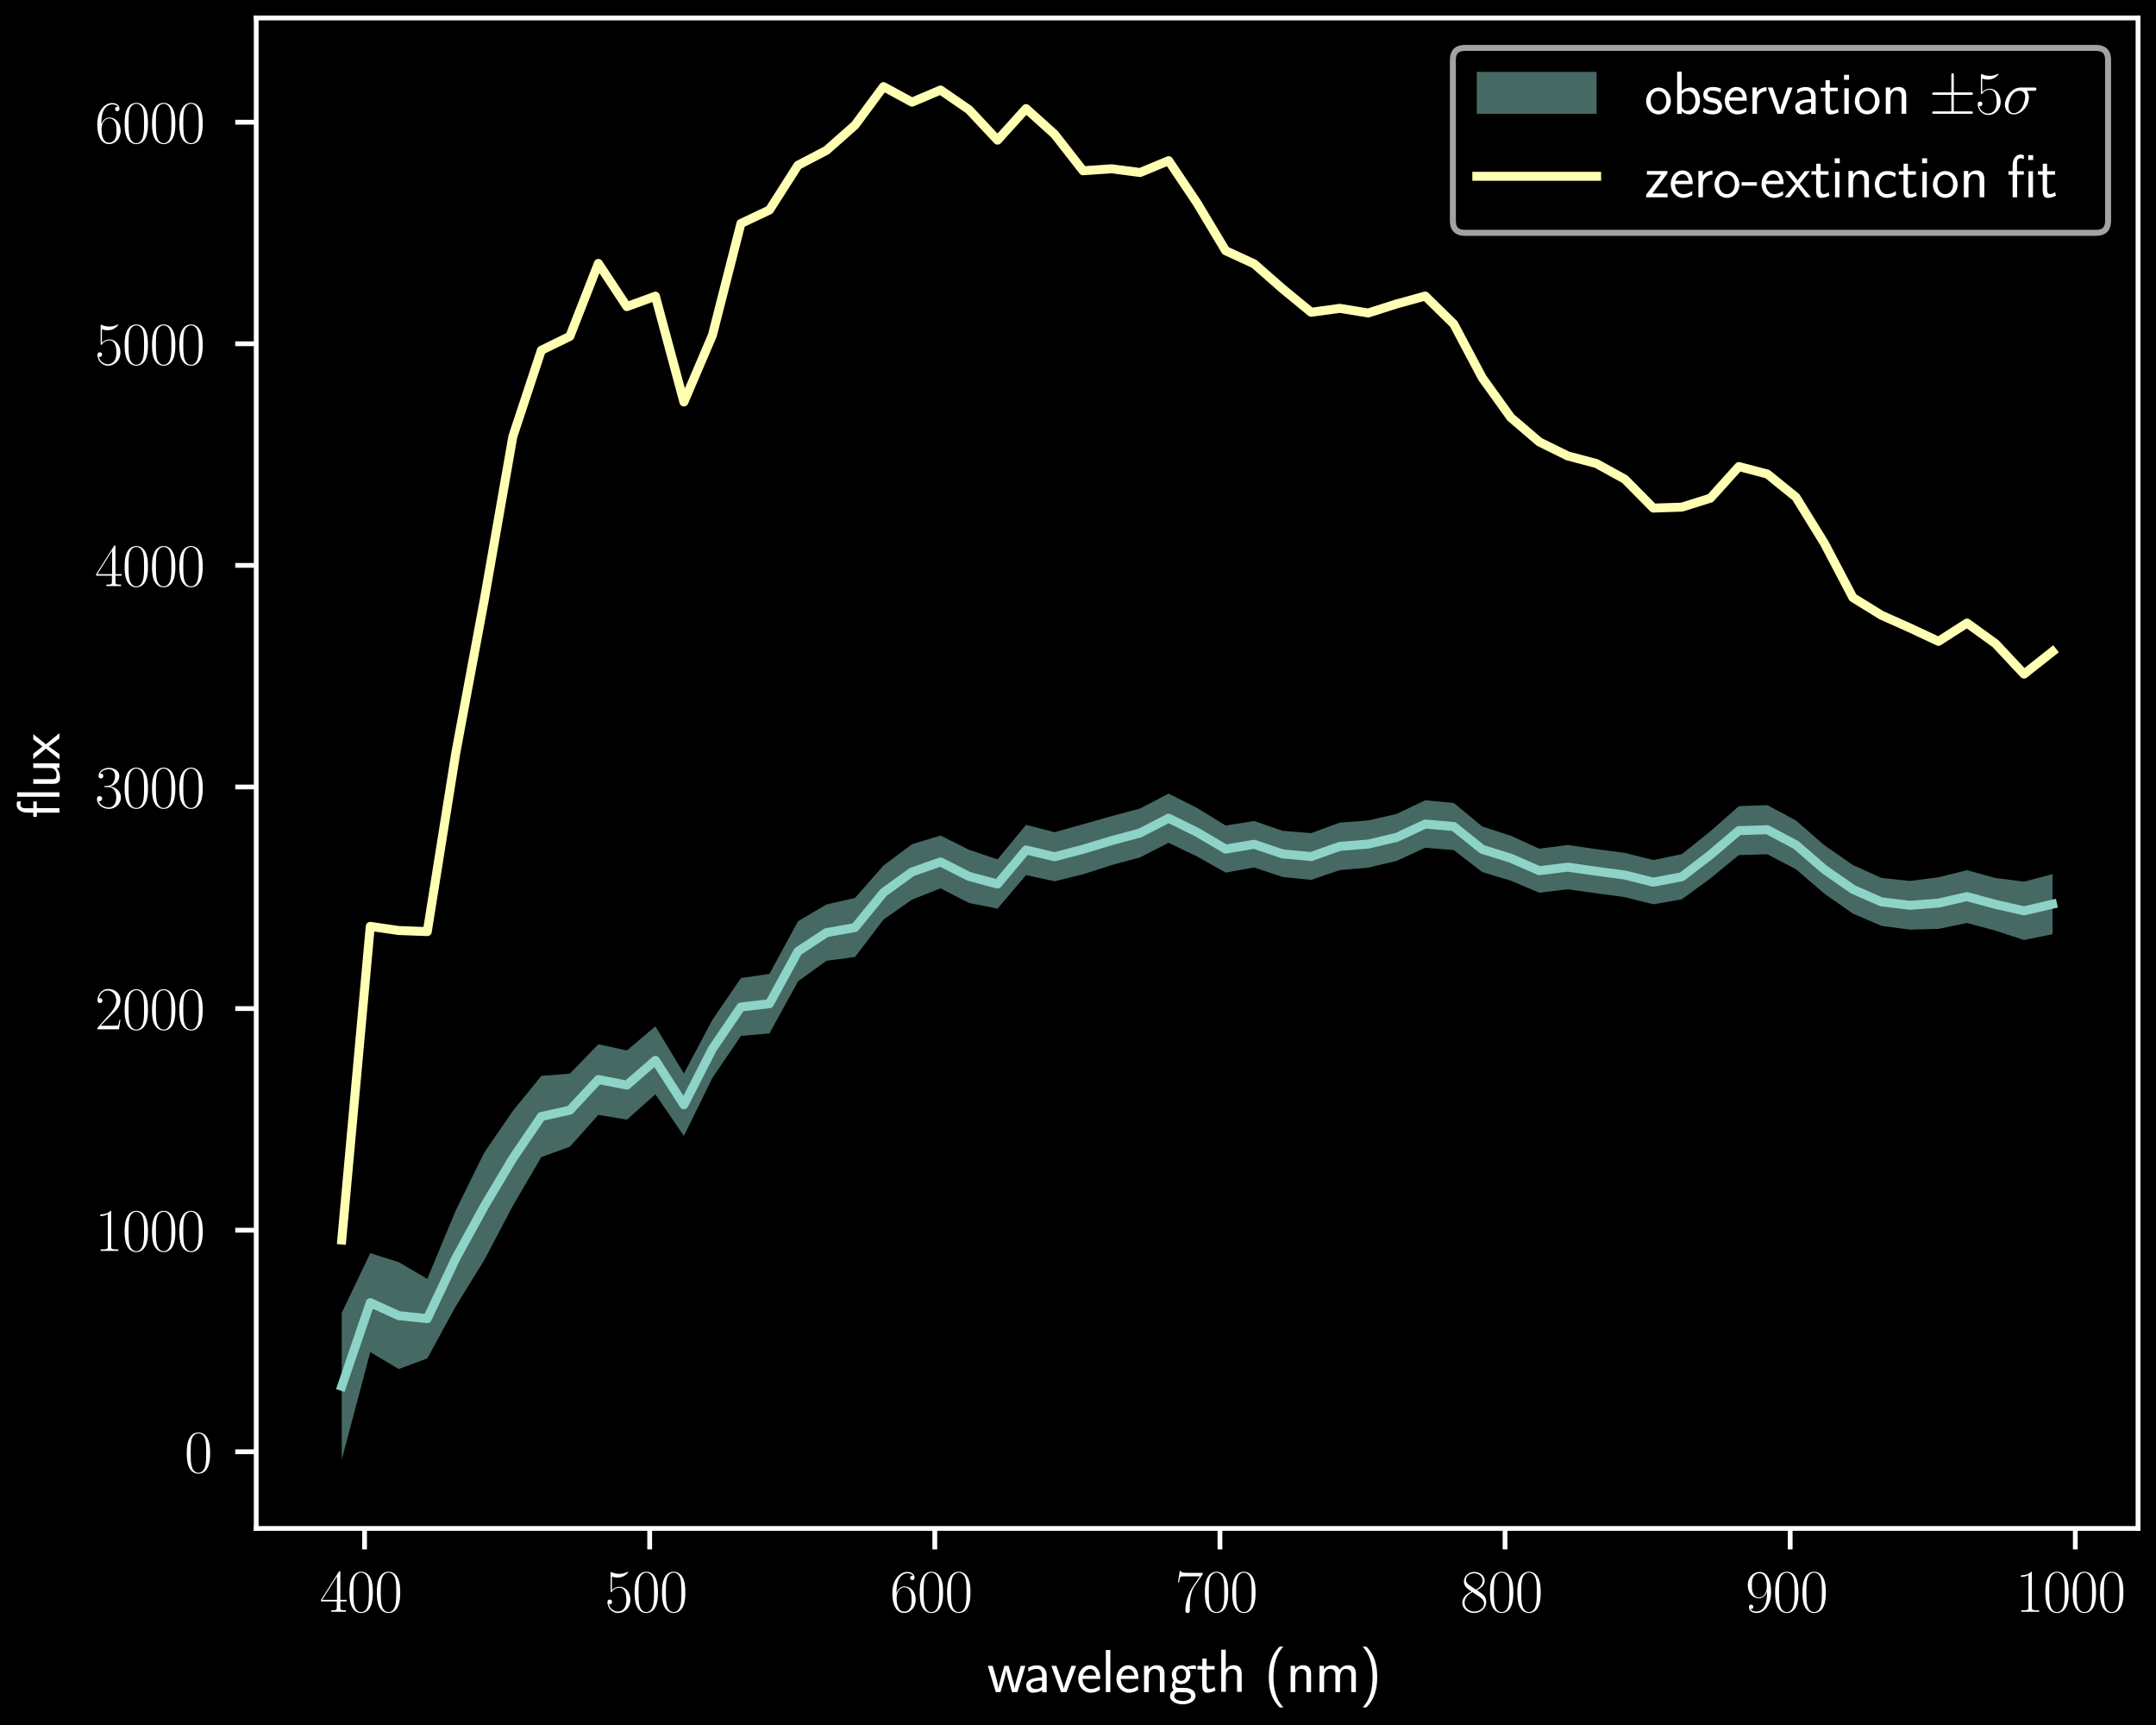<?xml version="1.0" encoding="UTF-8" standalone="no"?>
<svg
   width="360pt"
   height="288pt"
   viewBox="0 0 360 288"
   version="1.1"
   id="svg1816"
   sodipodi:docname="empirical_extcurve_example_flux1.svg"
   inkscape:version="1.1.2 (0a00cf5339, 2022-02-04)"
   xmlns:inkscape="http://www.inkscape.org/namespaces/inkscape"
   xmlns:sodipodi="http://sodipodi.sourceforge.net/DTD/sodipodi-0.dtd"
   xmlns:xlink="http://www.w3.org/1999/xlink"
   xmlns="http://www.w3.org/2000/svg"
   xmlns:svg="http://www.w3.org/2000/svg"
   xmlns:rdf="http://www.w3.org/1999/02/22-rdf-syntax-ns#"
   xmlns:cc="http://creativecommons.org/ns#"
   xmlns:dc="http://purl.org/dc/elements/1.1/">
  <sodipodi:namedview
     id="namedview1818"
     pagecolor="#ffffff"
     bordercolor="#999999"
     borderopacity="1"
     inkscape:pageshadow="0"
     inkscape:pageopacity="0"
     inkscape:pagecheckerboard="0"
     inkscape:document-units="pt"
     showgrid="false"
     inkscape:zoom="1.6046387"
     inkscape:cx="347.43024"
     inkscape:cy="189.76235"
     inkscape:window-width="1440"
     inkscape:window-height="836"
     inkscape:window-x="0"
     inkscape:window-y="0"
     inkscape:window-maximized="1"
     inkscape:current-layer="svg1816" />
  <defs
     id="defs1342">
    <style
       type="text/css"
       id="style1340">*{stroke-linejoin: round; stroke-linecap: butt}</style>
  </defs>
  <g
     id="patch_1">
    <path
       d="M 0,288 H 360 V 0 H 0 Z"
       id="path1344" />
  </g>
  <g
     id="patch_2">
    <path
       d="M 42.781,255.181 H 357 V 3 H 42.781 Z"
       id="path1347" />
  </g>
  <g
     id="PolyCollection_1">
    <path
       d="m 57.064,219.181 v 24.538 l 4.761,-17.976 4.761,2.831 4.761,-1.775 4.761,-8.718 4.761,-7.715 4.761,-9.046 4.761,-8.138 4.761,-1.725 4.761,-5.323 4.761,0.806 4.761,-4.235 4.761,6.955 4.761,-9.709 4.761,-6.994 4.761,-0.421 4.761,-8.68 4.761,-3.448 4.761,-0.625 4.761,-6.255 4.761,-3.327 4.761,-1.885 4.761,2.446 4.761,0.946 4.761,-5.607 4.761,1.036 4.761,-1.169 4.761,-1.532 4.761,-1.286 4.761,-2.44 4.761,2.293 4.761,2.684 4.761,-0.849 4.761,1.584 4.761,0.484 4.761,-1.631 4.761,-0.414 4.761,-1.131 4.761,-2.191 4.761,0.39 4.761,3.68 4.761,1.426 4.761,2.012 4.761,-0.574 4.761,0.671 4.761,0.639 4.761,1.196 4.761,-0.832 4.761,-3.496 4.761,-3.891 4.761,-0.127 4.761,2.493 4.761,4.085 4.761,3.326 4.761,2.041 4.761,0.63 4.761,-0.123 4.761,-0.981 4.761,1.279 4.761,1.558 4.761,-0.968 v -10.027 0 l -4.761,1.251 -4.761,-0.608 -4.761,-1.306 -4.761,1.183 -4.761,0.621 -4.761,-0.513 -4.761,-2.149 -4.761,-3.297 -4.761,-4.141 -4.761,-2.565 -4.761,0.17 -4.761,4.2 -4.761,3.818 -4.761,0.981 -4.761,-1.195 -4.761,-0.623 -4.761,-0.699 -4.761,0.62 -4.761,-2.161 -4.761,-1.537 -4.761,-3.939 -4.761,-0.444 -4.761,2.273 -4.761,1.098 -4.761,0.36 -4.761,1.754 -4.761,-0.388 -4.761,-1.634 -4.761,0.754 -4.761,-2.931 -4.761,-2.401 -4.761,2.484 -4.761,1.28 -4.761,1.348 -4.761,1.334 -4.761,-1.234 -4.761,5.769 -4.761,-1.6 -4.761,-2.384 -4.761,1.456 -4.761,3.555 -4.761,5.422 -4.761,1.077 -4.761,2.813 -4.761,8.779 -4.761,0.696 -4.761,6.971 -4.761,8.971 -4.761,-7.874 -4.761,4.02 -4.761,-1.035 -4.761,4.904 -4.761,0.378 -4.761,5.856 -4.761,6.927 -4.761,9.67 -4.761,11.429 -4.761,-2.778 -4.761,-1.507 z"
       clip-path="url(#p2200a80c96)"
       style="fill:#8dd3c7;fill-opacity:0.5"
       id="path1350" />
  </g>
  <g
     id="matplotlib.axis_1">
    <g
       id="xtick_1">
      <g
         id="line2d_1">
        <defs
           id="defs1357">
          <path
             id="m05b9a8eca5"
             d="M 0,0 V 3.5"
             style="stroke:#ffffff;stroke-width:0.8" />
        </defs>
        <g
           id="g1361">
          <use
             xlink:href="#m05b9a8eca5"
             x="60.873"
             y="255.181"
             style="fill:#ffffff;stroke:#ffffff;stroke-width:0.8"
             id="use1359"
             width="100%"
             height="100%" />
        </g>
      </g>
      <g
         id="text_1">
        <!-- $\mathdefault{400}$ -->
        <g
           style="fill:#ffffff"
           transform="matrix(0.1,0,0,-0.1,53.401,269.1)"
           id="g1374">
          <defs
             id="defs1366">
            <path
               id="CMR17-34"
               d="m 2150,4122 c 0,134 -6,134 -121,134 L 128,1254 V 1088 H 1779 V 457 c 0,-233 -13,-297 -461,-297 H 1197 V 0 c 205,0 550,0 768,0 217,0 563,0 768,0 v 160 h -122 c -448,0 -461,64 -461,297 v 631 h 653 v 166 H 2150 Z M 1798,3703 V 1254 H 256 Z"
               transform="scale(0.016)" />
            <path
               id="CMR17-30"
               d="m 2688,2025 c 0,391 -6,1055 -275,1566 -237,448 -615,607 -947,607 -308,0 -698,-140 -941,-601 C 269,3118 243,2524 243,2025 c 0,-364 7,-919 205,-1406 275,-658 768,-747 1018,-747 294,0 742,121 1004,728 192,442 218,959 218,1425 z M 1466,-26 c -410,0 -653,351 -743,838 -70,376 -70,926 -70,1284 0,492 0,901 83,1291 122,542 480,709 730,709 262,0 601,-173 723,-696 83,-364 89,-793 89,-1304 0,-416 0,-927 -76,-1304 C 2067,95 1690,-26 1466,-26 Z"
               transform="scale(0.016)" />
          </defs>
          <use
             xlink:href="#CMR17-34"
             transform="scale(0.996)"
             id="use1368"
             x="0"
             y="0"
             width="100%"
             height="100%" />
          <use
             xlink:href="#CMR17-30"
             transform="matrix(0.996,0,0,0.996,45.69,0)"
             id="use1370"
             x="0"
             y="0"
             width="100%"
             height="100%" />
          <use
             xlink:href="#CMR17-30"
             transform="matrix(0.996,0,0,0.996,91.381,0)"
             id="use1372"
             x="0"
             y="0"
             width="100%"
             height="100%" />
        </g>
      </g>
    </g>
    <g
       id="xtick_2">
      <g
         id="line2d_2">
        <g
           id="g1380">
          <use
             xlink:href="#m05b9a8eca5"
             x="108.481"
             y="255.181"
             style="fill:#ffffff;stroke:#ffffff;stroke-width:0.8"
             id="use1378"
             width="100%"
             height="100%" />
        </g>
      </g>
      <g
         id="text_2">
        <!-- $\mathdefault{500}$ -->
        <g
           style="fill:#ffffff"
           transform="matrix(0.1,0,0,-0.1,101.009,269.1)"
           id="g1392">
          <defs
             id="defs1384">
            <path
               id="CMR17-35"
               d="m 730,3692 c 64,-26 326,-108 595,-108 595,0 921,327 1107,516 0,57 0,92 -38,92 -7,0 -20,0 -71,-29 -224,-105 -486,-190 -806,-190 -192,0 -480,26 -794,166 -70,32 -83,32 -89,32 -32,0 -39,-7 -39,-134 V 2203 c 0,-114 0,-146 64,-146 32,0 45,13 77,57 205,287 486,408 806,408 224,0 704,-140 704,-1233 0,-204 0,-574 -192,-868 C 1894,159 1645,25 1370,25 947,25 518,320 403,814 c 26,-7 77,-19 103,-19 83,0 243,45 243,243 0,172 -122,242 -243,242 -148,0 -244,-90 -244,-269 0,-557 442,-1139 1120,-1139 660,0 1287,568 1287,1392 0,766 -499,1360 -1120,1360 -327,0 -602,-121 -819,-350 z"
               transform="scale(0.016)" />
          </defs>
          <use
             xlink:href="#CMR17-35"
             transform="scale(0.996)"
             id="use1386"
             x="0"
             y="0"
             width="100%"
             height="100%" />
          <use
             xlink:href="#CMR17-30"
             transform="matrix(0.996,0,0,0.996,45.69,0)"
             id="use1388"
             x="0"
             y="0"
             width="100%"
             height="100%" />
          <use
             xlink:href="#CMR17-30"
             transform="matrix(0.996,0,0,0.996,91.381,0)"
             id="use1390"
             x="0"
             y="0"
             width="100%"
             height="100%" />
        </g>
      </g>
    </g>
    <g
       id="xtick_3">
      <g
         id="line2d_3">
        <g
           id="g1398">
          <use
             xlink:href="#m05b9a8eca5"
             x="156.09"
             y="255.181"
             style="fill:#ffffff;stroke:#ffffff;stroke-width:0.8"
             id="use1396"
             width="100%"
             height="100%" />
        </g>
      </g>
      <g
         id="text_3">
        <!-- $\mathdefault{600}$ -->
        <g
           style="fill:#ffffff"
           transform="matrix(0.1,0,0,-0.1,148.618,269.1)"
           id="g1410">
          <defs
             id="defs1402">
            <path
               id="CMR17-36"
               d="m 678,2176 c 0,1514 717,1856 1133,1856 135,0 461,-23 589,-256 -102,0 -294,0 -294,-223 0,-172 140,-230 230,-230 58,0 230,25 230,237 0,394 -320,619 -761,619 -762,0 -1562,-789 -1562,-2195 0,-1731 723,-2112 1235,-2112 621,0 1210,555 1210,1411 0,798 -518,1379 -1171,1379 -391,0 -679,-255 -839,-702 z M 1478,25 c -787,0 -787,1175 -787,1411 0,460 218,1124 813,1124 109,0 422,0 634,-440 115,-250 115,-511 115,-831 0,-345 0,-599 -135,-855 C 1978,171 1773,25 1478,25 Z"
               transform="scale(0.016)" />
          </defs>
          <use
             xlink:href="#CMR17-36"
             transform="scale(0.996)"
             id="use1404"
             x="0"
             y="0"
             width="100%"
             height="100%" />
          <use
             xlink:href="#CMR17-30"
             transform="matrix(0.996,0,0,0.996,45.69,0)"
             id="use1406"
             x="0"
             y="0"
             width="100%"
             height="100%" />
          <use
             xlink:href="#CMR17-30"
             transform="matrix(0.996,0,0,0.996,91.381,0)"
             id="use1408"
             x="0"
             y="0"
             width="100%"
             height="100%" />
        </g>
      </g>
    </g>
    <g
       id="xtick_4">
      <g
         id="line2d_4">
        <g
           id="g1416">
          <use
             xlink:href="#m05b9a8eca5"
             x="203.699"
             y="255.181"
             style="fill:#ffffff;stroke:#ffffff;stroke-width:0.8"
             id="use1414"
             width="100%"
             height="100%" />
        </g>
      </g>
      <g
         id="text_4">
        <!-- $\mathdefault{700}$ -->
        <g
           style="fill:#ffffff"
           transform="matrix(0.1,0,0,-0.1,196.227,269.1)"
           id="g1428">
          <defs
             id="defs1420">
            <path
               id="CMR17-37"
               d="m 2886,3941 v 140 H 1382 c -748,0 -761,84 -787,207 H 480 L 294,3094 h 116 c 19,121 64,446 140,567 39,51 512,51 621,51 H 2579 L 1869,2661 C 1395,1954 1069,999 1069,165 c 0,-76 0,-293 230,-293 231,0 231,217 231,299 v 294 c 0,1043 179,1731 473,2171 z"
               transform="scale(0.016)" />
          </defs>
          <use
             xlink:href="#CMR17-37"
             transform="scale(0.996)"
             id="use1422"
             x="0"
             y="0"
             width="100%"
             height="100%" />
          <use
             xlink:href="#CMR17-30"
             transform="matrix(0.996,0,0,0.996,45.69,0)"
             id="use1424"
             x="0"
             y="0"
             width="100%"
             height="100%" />
          <use
             xlink:href="#CMR17-30"
             transform="matrix(0.996,0,0,0.996,91.381,0)"
             id="use1426"
             x="0"
             y="0"
             width="100%"
             height="100%" />
        </g>
      </g>
    </g>
    <g
       id="xtick_5">
      <g
         id="line2d_5">
        <g
           id="g1434">
          <use
             xlink:href="#m05b9a8eca5"
             x="251.308"
             y="255.181"
             style="fill:#ffffff;stroke:#ffffff;stroke-width:0.8"
             id="use1432"
             width="100%"
             height="100%" />
        </g>
      </g>
      <g
         id="text_5">
        <!-- $\mathdefault{800}$ -->
        <g
           style="fill:#ffffff"
           transform="matrix(0.1,0,0,-0.1,243.836,269.1)"
           id="g1446">
          <defs
             id="defs1438">
            <path
               id="CMR17-38"
               d="m 1741,2264 c 403,203 813,509 813,999 0,578 -564,916 -1082,916 -582,0 -1094,-420 -1094,-999 0,-159 38,-433 288,-675 64,-63 332,-254 505,-375 C 883,1983 211,1634 211,934 211,279 838,-128 1459,-128 c 685,0 1261,490 1261,1138 0,580 -390,847 -646,1019 z m -839,558 c -51,32 -307,229 -307,529 0,388 403,681 864,681 506,0 877,-356 877,-770 0,-593 -666,-931 -698,-931 -6,0 -12,0 -64,39 z M 2080,1519 c 96,-70 403,-279 403,-668 C 2483,381 2010,25 1472,25 890,25 448,438 448,940 c 0,503 390,922 832,1120 z"
               transform="scale(0.016)" />
          </defs>
          <use
             xlink:href="#CMR17-38"
             transform="scale(0.996)"
             id="use1440"
             x="0"
             y="0"
             width="100%"
             height="100%" />
          <use
             xlink:href="#CMR17-30"
             transform="matrix(0.996,0,0,0.996,45.69,0)"
             id="use1442"
             x="0"
             y="0"
             width="100%"
             height="100%" />
          <use
             xlink:href="#CMR17-30"
             transform="matrix(0.996,0,0,0.996,91.381,0)"
             id="use1444"
             x="0"
             y="0"
             width="100%"
             height="100%" />
        </g>
      </g>
    </g>
    <g
       id="xtick_6">
      <g
         id="line2d_6">
        <g
           id="g1452">
          <use
             xlink:href="#m05b9a8eca5"
             x="298.917"
             y="255.181"
             style="fill:#ffffff;stroke:#ffffff;stroke-width:0.8"
             id="use1450"
             width="100%"
             height="100%" />
        </g>
      </g>
      <g
         id="text_6">
        <!-- $\mathdefault{900}$ -->
        <g
           style="fill:#ffffff"
           transform="matrix(0.1,0,0,-0.1,291.445,269.1)"
           id="g1464">
          <defs
             id="defs1456">
            <path
               id="CMR17-39"
               d="M 2253,1864 C 2253,464 1670,31 1190,31 c -147,0 -505,0 -652,263 166,-26 288,63 288,224 0,174 -141,231 -231,231 -57,0 -230,-26 -230,-243 0,-435 377,-634 838,-634 736,0 1485,802 1485,2201 0,1744 -717,2106 -1203,2106 -634,0 -1242,-551 -1242,-1401 0,-787 519,-1370 1171,-1370 538,0 775,495 839,704 z m -826,-354 c -173,0 -416,32 -614,412 -135,247 -135,539 -135,849 0,375 0,634 180,913 89,133 256,348 627,348 755,0 755,-1147 755,-1400 0,-450 -205,-1122 -813,-1122 z"
               transform="scale(0.016)" />
          </defs>
          <use
             xlink:href="#CMR17-39"
             transform="scale(0.996)"
             id="use1458"
             x="0"
             y="0"
             width="100%"
             height="100%" />
          <use
             xlink:href="#CMR17-30"
             transform="matrix(0.996,0,0,0.996,45.69,0)"
             id="use1460"
             x="0"
             y="0"
             width="100%"
             height="100%" />
          <use
             xlink:href="#CMR17-30"
             transform="matrix(0.996,0,0,0.996,91.381,0)"
             id="use1462"
             x="0"
             y="0"
             width="100%"
             height="100%" />
        </g>
      </g>
    </g>
    <g
       id="xtick_7">
      <g
         id="line2d_7">
        <g
           id="g1470">
          <use
             xlink:href="#m05b9a8eca5"
             x="346.526"
             y="255.181"
             style="fill:#ffffff;stroke:#ffffff;stroke-width:0.8"
             id="use1468"
             width="100%"
             height="100%" />
        </g>
      </g>
      <g
         id="text_7">
        <!-- $\mathdefault{1000}$ -->
        <g
           style="fill:#ffffff"
           transform="matrix(0.1,0,0,-0.1,336.563,269.1)"
           id="g1484">
          <defs
             id="defs1474">
            <path
               id="CMR17-31"
               d="m 1702,4058 c 0,134 -6,134 -96,134 -249,-276 -627,-365 -985,-365 -19,0 -51,0 -58,-19 -6,-13 -6,-26 -6,-160 198,0 531,38 787,191 V 461 C 1344,236 1331,160 781,160 H 589 V 0 c 307,0 627,0 934,0 307,0 627,0 935,0 v 160 h -192 c -551,0 -564,70 -564,298 z"
               transform="scale(0.016)" />
          </defs>
          <use
             xlink:href="#CMR17-31"
             transform="scale(0.996)"
             id="use1476"
             x="0"
             y="0"
             width="100%"
             height="100%" />
          <use
             xlink:href="#CMR17-30"
             transform="matrix(0.996,0,0,0.996,45.69,0)"
             id="use1478"
             x="0"
             y="0"
             width="100%"
             height="100%" />
          <use
             xlink:href="#CMR17-30"
             transform="matrix(0.996,0,0,0.996,91.381,0)"
             id="use1480"
             x="0"
             y="0"
             width="100%"
             height="100%" />
          <use
             xlink:href="#CMR17-30"
             transform="matrix(0.996,0,0,0.996,137.071,0)"
             id="use1482"
             x="0"
             y="0"
             width="100%"
             height="100%" />
        </g>
      </g>
    </g>
    <g
       id="text_8">
      <!-- wavelength (nm) -->
      <g
         style="fill:#ffffff"
         transform="matrix(0.1,0,0,-0.1,164.814,282.509)"
         id="g1530">
        <defs
           id="defs1500">
          <path
             id="CMSS17-77"
             d="M 4013,2752 H 3526 L 3187,1601 C 3117,1358 2918,685 2893,371 h -7 c -12,193 -121,653 -300,1262 L 2259,2752 H 1818 L 1498,1658 C 1338,1101 1216,627 1203,371 h -6 C 1171,749 909,1633 870,1773 L 582,2752 H 83 L 915,0 h 487 c 332,1096 588,1943 608,2370 12,-210 121,-663 185,-886 L 2618,0 h 563 z"
             transform="scale(0.016)" />
          <path
             id="CMSS17-61"
             d="m 2406,1791 c 0,601 -428,1017 -1004,1017 -282,0 -589,-51 -941,-255 l 38,-418 c 160,113 435,297 896,297 327,0 525,-252 525,-650 V 1536 C 896,1536 256,1238 256,726 256,461 416,-64 947,-64 c 96,0 615,0 986,281 V -19 h 473 z M 1920,816 c 0,-115 0,-268 -192,-382 -166,-109 -378,-109 -467,-109 -320,0 -538,186 -538,419 0,467 999,467 1197,467 z"
             transform="scale(0.016)" />
          <path
             id="CMSS17-76"
             d="M 2675,2752 H 2176 L 1747,1556 C 1613,1165 1421,627 1389,352 h -7 c -12,116 -64,282 -96,397 -38,141 -89,307 -128,423 L 595,2752 H 83 L 1094,0 h 570 z"
             transform="scale(0.016)" />
          <path
             id="CMSS17-65"
             d="m 2502,1377 c 0,213 -12,626 -217,968 -224,368 -589,471 -864,471 C 755,2816 192,2188 192,1375 192,582 774,-64 1510,-64 c 288,0 640,83 960,312 0,26 -12,166 -19,172 0,13 -19,210 -19,236 C 2125,407 1773,325 1517,325 1107,325 666,667 646,1377 Z M 698,1728 c 83,356 364,693 723,693 96,0 544,0 659,-693 z"
             transform="scale(0.016)" />
          <path
             id="CMSS17-6c"
             d="M 947,4416 H 474 V 0 h 473 z"
             transform="scale(0.016)" />
          <path
             id="CMSS17-6e"
             d="m 2618,1877 c 0,406 -96,939 -820,939 -409,0 -678,-210 -857,-427 v 369 H 474 V 0 h 486 v 1559 c 0,405 154,869 589,869 563,0 582,-380 582,-599 V 0 h 487 z"
             transform="scale(0.016)" />
          <path
             id="CMSS17-67"
             d="m 2848,2808 c -365,0 -678,-70 -934,-191 -212,160 -429,191 -576,191 -557,0 -980,-459 -980,-994 0,-346 192,-607 205,-619 C 448,1035 384,863 384,672 384,448 474,289 544,200 211,-3 166,-314 166,-435 c 0,-463 583,-845 1332,-845 755,0 1337,382 1337,852 0,876 -979,876 -1248,876 h -518 c -96,0 -352,0 -352,343 0,130 57,213 64,219 96,-70 294,-178 557,-178 531,0 972,446 972,995 0,305 -140,528 -198,605 h 19 c 19,0 288,0 384,0 205,0 224,-3 403,-13 z M 1338,1182 c -218,0 -525,133 -525,641 0,552 352,641 518,641 218,0 525,-133 525,-641 0,-552 -352,-641 -518,-641 z M 1581,-10 c 153,0 800,0 800,-432 0,-272 -397,-487 -877,-487 -486,0 -883,209 -883,494 0,32 0,425 441,425 z"
             transform="scale(0.016)" />
          <path
             id="CMSS17-74"
             d="m 1069,2368 h 832 v 369 h -832 v 783 H 614 V 2737 H 109 V 2368 H 602 V 749 c 0,-365 83,-813 505,-813 320,0 615,89 896,236 L 1901,548 C 1747,414 1562,337 1363,337 c -281,0 -294,359 -294,519 z"
             transform="scale(0.016)" />
          <path
             id="CMSS17-68"
             d="m 2618,1891 c 0,401 -96,929 -820,929 -403,0 -665,-197 -851,-413 V 4448 H 474 V 32 h 486 v 1541 c 0,400 154,859 589,859 563,0 582,-376 582,-593 V 32 h 487 z"
             transform="scale(0.016)" />
          <path
             id="CMSS17-28"
             d="M 1613,4768 C 1267,4417 474,3601 474,1588 c 0,-2021 793,-2831 1139,-3188 h 390 C 1216,-784 960,357 960,1581 c 0,1217 243,2365 1043,3187 z"
             transform="scale(0.016)" />
          <path
             id="CMSS17-6d"
             d="m 4288,1877 c 0,431 -109,939 -826,939 -480,0 -768,-300 -896,-485 -115,339 -384,485 -768,485 -435,0 -710,-248 -857,-427 v 369 H 474 V 0 h 486 v 1559 c 0,380 141,869 595,869 583,0 583,-412 583,-599 V 0 h 486 v 1559 c 0,380 141,869 595,869 583,0 583,-412 583,-599 V 0 h 486 z"
             transform="scale(0.016)" />
          <path
             id="CMSS17-29"
             d="m 723,-1600 c 346,351 1139,1167 1139,3181 0,2020 -793,2830 -1139,3187 H 333 C 1120,3952 1376,2811 1376,1588 1376,370 1133,-778 333,-1600 Z"
             transform="scale(0.016)" />
        </defs>
        <use
           xlink:href="#CMSS17-77"
           transform="scale(0.996)"
           id="use1502"
           x="0"
           y="0"
           width="100%"
           height="100%" />
        <use
           xlink:href="#CMSS17-61"
           transform="matrix(0.996,0,0,0.996,61.217,0)"
           id="use1504"
           x="0"
           y="0"
           width="100%"
           height="100%" />
        <use
           xlink:href="#CMSS17-76"
           transform="matrix(0.996,0,0,0.996,106.139,0)"
           id="use1506"
           x="0"
           y="0"
           width="100%"
           height="100%" />
        <use
           xlink:href="#CMSS17-65"
           transform="matrix(0.996,0,0,0.996,149.139,0)"
           id="use1508"
           x="0"
           y="0"
           width="100%"
           height="100%" />
        <use
           xlink:href="#CMSS17-6c"
           transform="matrix(0.996,0,0,0.996,190.778,0)"
           id="use1510"
           x="0"
           y="0"
           width="100%"
           height="100%" />
        <use
           xlink:href="#CMSS17-65"
           transform="matrix(0.996,0,0,0.996,212.959,0)"
           id="use1512"
           x="0"
           y="0"
           width="100%"
           height="100%" />
        <use
           xlink:href="#CMSS17-6e"
           transform="matrix(0.996,0,0,0.996,254.598,0)"
           id="use1514"
           x="0"
           y="0"
           width="100%"
           height="100%" />
        <use
           xlink:href="#CMSS17-67"
           transform="matrix(0.996,0,0,0.996,302.802,0)"
           id="use1516"
           x="0"
           y="0"
           width="100%"
           height="100%" />
        <use
           xlink:href="#CMSS17-74"
           transform="matrix(0.996,0,0,0.996,349.646,0)"
           id="use1518"
           x="0"
           y="0"
           width="100%"
           height="100%" />
        <use
           xlink:href="#CMSS17-68"
           transform="matrix(0.996,0,0,0.996,383.478,0)"
           id="use1520"
           x="0"
           y="0"
           width="100%"
           height="100%" />
        <use
           xlink:href="#CMSS17-28"
           transform="matrix(0.996,0,0,0.996,462.912,0)"
           id="use1522"
           x="0"
           y="0"
           width="100%"
           height="100%" />
        <use
           xlink:href="#CMSS17-6e"
           transform="matrix(0.996,0,0,0.996,499.346,0)"
           id="use1524"
           x="0"
           y="0"
           width="100%"
           height="100%" />
        <use
           xlink:href="#CMSS17-6d"
           transform="matrix(0.996,0,0,0.996,547.551,0)"
           id="use1526"
           x="0"
           y="0"
           width="100%"
           height="100%" />
        <use
           xlink:href="#CMSS17-29"
           transform="matrix(0.996,0,0,0.996,621.78,0)"
           id="use1528"
           x="0"
           y="0"
           width="100%"
           height="100%" />
      </g>
    </g>
  </g>
  <g
     id="matplotlib.axis_2">
    <g
       id="ytick_1">
      <g
         id="line2d_8">
        <defs
           id="defs1535">
          <path
             id="mfa686c1fd8"
             d="M 0,0 H -3.5"
             style="stroke:#ffffff;stroke-width:0.8" />
        </defs>
        <g
           id="g1539">
          <use
             xlink:href="#mfa686c1fd8"
             x="42.781"
             y="242.382"
             style="fill:#ffffff;stroke:#ffffff;stroke-width:0.8"
             id="use1537"
             width="100%"
             height="100%" />
        </g>
      </g>
      <g
         id="text_9">
        <!-- $\mathdefault{0}$ -->
        <g
           style="fill:#ffffff"
           transform="matrix(0.1,0,0,-0.1,30.8,245.841)"
           id="g1544">
          <use
             xlink:href="#CMR17-30"
             transform="scale(0.996)"
             id="use1542"
             x="0"
             y="0"
             width="100%"
             height="100%" />
        </g>
      </g>
    </g>
    <g
       id="ytick_2">
      <g
         id="line2d_9">
        <g
           id="g1550">
          <use
             xlink:href="#mfa686c1fd8"
             x="42.781"
             y="205.385"
             style="fill:#ffffff;stroke:#ffffff;stroke-width:0.8"
             id="use1548"
             width="100%"
             height="100%" />
        </g>
      </g>
      <g
         id="text_10">
        <!-- $\mathdefault{1000}$ -->
        <g
           style="fill:#ffffff"
           transform="matrix(0.1,0,0,-0.1,15.856,208.844)"
           id="g1561">
          <use
             xlink:href="#CMR17-31"
             transform="scale(0.996)"
             id="use1553"
             x="0"
             y="0"
             width="100%"
             height="100%" />
          <use
             xlink:href="#CMR17-30"
             transform="matrix(0.996,0,0,0.996,45.69,0)"
             id="use1555"
             x="0"
             y="0"
             width="100%"
             height="100%" />
          <use
             xlink:href="#CMR17-30"
             transform="matrix(0.996,0,0,0.996,91.381,0)"
             id="use1557"
             x="0"
             y="0"
             width="100%"
             height="100%" />
          <use
             xlink:href="#CMR17-30"
             transform="matrix(0.996,0,0,0.996,137.071,0)"
             id="use1559"
             x="0"
             y="0"
             width="100%"
             height="100%" />
        </g>
      </g>
    </g>
    <g
       id="ytick_3">
      <g
         id="line2d_10">
        <g
           id="g1567">
          <use
             xlink:href="#mfa686c1fd8"
             x="42.781"
             y="168.388"
             style="fill:#ffffff;stroke:#ffffff;stroke-width:0.8"
             id="use1565"
             width="100%"
             height="100%" />
        </g>
      </g>
      <g
         id="text_11">
        <!-- $\mathdefault{2000}$ -->
        <g
           style="fill:#ffffff"
           transform="matrix(0.1,0,0,-0.1,15.856,171.847)"
           id="g1581">
          <defs
             id="defs1571">
            <path
               id="CMR17-32"
               d="M 2669,989 H 2554 C 2490,536 2438,459 2413,420 2381,369 1920,369 1830,369 H 602 c 230,250 678,703 1222,1228 390,370 845,805 845,1438 0,755 -602,1189 -1274,1189 -704,0 -1133,-620 -1133,-1194 0,-250 186,-282 263,-282 64,0 256,39 256,262 0,197 -167,254 -256,254 -39,0 -77,-6 -103,-19 122,545 493,813 884,813 556,0 921,-441 921,-1023 0,-556 -326,-1035 -691,-1451 L 262,146 V 0 h 2253 z"
               transform="scale(0.016)" />
          </defs>
          <use
             xlink:href="#CMR17-32"
             transform="scale(0.996)"
             id="use1573"
             x="0"
             y="0"
             width="100%"
             height="100%" />
          <use
             xlink:href="#CMR17-30"
             transform="matrix(0.996,0,0,0.996,45.69,0)"
             id="use1575"
             x="0"
             y="0"
             width="100%"
             height="100%" />
          <use
             xlink:href="#CMR17-30"
             transform="matrix(0.996,0,0,0.996,91.381,0)"
             id="use1577"
             x="0"
             y="0"
             width="100%"
             height="100%" />
          <use
             xlink:href="#CMR17-30"
             transform="matrix(0.996,0,0,0.996,137.071,0)"
             id="use1579"
             x="0"
             y="0"
             width="100%"
             height="100%" />
        </g>
      </g>
    </g>
    <g
       id="ytick_4">
      <g
         id="line2d_11">
        <g
           id="g1587">
          <use
             xlink:href="#mfa686c1fd8"
             x="42.781"
             y="131.39"
             style="fill:#ffffff;stroke:#ffffff;stroke-width:0.8"
             id="use1585"
             width="100%"
             height="100%" />
        </g>
      </g>
      <g
         id="text_12">
        <!-- $\mathdefault{3000}$ -->
        <g
           style="fill:#ffffff"
           transform="matrix(0.1,0,0,-0.1,15.856,134.85)"
           id="g1601">
          <defs
             id="defs1591">
            <path
               id="CMR17-33"
               d="m 1414,2157 c 570,0 820,-495 820,-1067 C 2234,320 1824,25 1453,25 1114,25 563,194 390,693 c 32,-13 64,-13 96,-13 154,0 269,102 269,268 0,185 -141,268 -269,268 -108,0 -275,-51 -275,-290 0,-591 576,-1054 1255,-1054 710,0 1254,558 1254,1213 0,622 -512,1072 -1120,1142 486,101 954,529 954,1102 0,491 -506,850 -1082,850 -582,0 -1094,-350 -1094,-850 0,-219 166,-257 249,-257 135,0 250,83 250,249 0,165 -115,248 -250,248 -25,0 -57,0 -83,-12 186,402 691,475 915,475 224,0 647,-107 647,-712 0,-177 -26,-492 -244,-770 -192,-246 -409,-246 -620,-266 -32,0 -180,-15 -205,-15 -45,-6 -71,-12 -71,-61 0,-45 7,-51 135,-51 z"
               transform="scale(0.016)" />
          </defs>
          <use
             xlink:href="#CMR17-33"
             transform="scale(0.996)"
             id="use1593"
             x="0"
             y="0"
             width="100%"
             height="100%" />
          <use
             xlink:href="#CMR17-30"
             transform="matrix(0.996,0,0,0.996,45.69,0)"
             id="use1595"
             x="0"
             y="0"
             width="100%"
             height="100%" />
          <use
             xlink:href="#CMR17-30"
             transform="matrix(0.996,0,0,0.996,91.381,0)"
             id="use1597"
             x="0"
             y="0"
             width="100%"
             height="100%" />
          <use
             xlink:href="#CMR17-30"
             transform="matrix(0.996,0,0,0.996,137.071,0)"
             id="use1599"
             x="0"
             y="0"
             width="100%"
             height="100%" />
        </g>
      </g>
    </g>
    <g
       id="ytick_5">
      <g
         id="line2d_12">
        <g
           id="g1607">
          <use
             xlink:href="#mfa686c1fd8"
             x="42.781"
             y="94.393"
             style="fill:#ffffff;stroke:#ffffff;stroke-width:0.8"
             id="use1605"
             width="100%"
             height="100%" />
        </g>
      </g>
      <g
         id="text_13">
        <!-- $\mathdefault{4000}$ -->
        <g
           style="fill:#ffffff"
           transform="matrix(0.1,0,0,-0.1,15.856,97.852)"
           id="g1618">
          <use
             xlink:href="#CMR17-34"
             transform="scale(0.996)"
             id="use1610"
             x="0"
             y="0"
             width="100%"
             height="100%" />
          <use
             xlink:href="#CMR17-30"
             transform="matrix(0.996,0,0,0.996,45.69,0)"
             id="use1612"
             x="0"
             y="0"
             width="100%"
             height="100%" />
          <use
             xlink:href="#CMR17-30"
             transform="matrix(0.996,0,0,0.996,91.381,0)"
             id="use1614"
             x="0"
             y="0"
             width="100%"
             height="100%" />
          <use
             xlink:href="#CMR17-30"
             transform="matrix(0.996,0,0,0.996,137.071,0)"
             id="use1616"
             x="0"
             y="0"
             width="100%"
             height="100%" />
        </g>
      </g>
    </g>
    <g
       id="ytick_6">
      <g
         id="line2d_13">
        <g
           id="g1624">
          <use
             xlink:href="#mfa686c1fd8"
             x="42.781"
             y="57.396"
             style="fill:#ffffff;stroke:#ffffff;stroke-width:0.8"
             id="use1622"
             width="100%"
             height="100%" />
        </g>
      </g>
      <g
         id="text_14">
        <!-- $\mathdefault{5000}$ -->
        <g
           style="fill:#ffffff"
           transform="matrix(0.1,0,0,-0.1,15.856,60.855)"
           id="g1635">
          <use
             xlink:href="#CMR17-35"
             transform="scale(0.996)"
             id="use1627"
             x="0"
             y="0"
             width="100%"
             height="100%" />
          <use
             xlink:href="#CMR17-30"
             transform="matrix(0.996,0,0,0.996,45.69,0)"
             id="use1629"
             x="0"
             y="0"
             width="100%"
             height="100%" />
          <use
             xlink:href="#CMR17-30"
             transform="matrix(0.996,0,0,0.996,91.381,0)"
             id="use1631"
             x="0"
             y="0"
             width="100%"
             height="100%" />
          <use
             xlink:href="#CMR17-30"
             transform="matrix(0.996,0,0,0.996,137.071,0)"
             id="use1633"
             x="0"
             y="0"
             width="100%"
             height="100%" />
        </g>
      </g>
    </g>
    <g
       id="ytick_7">
      <g
         id="line2d_14">
        <g
           id="g1641">
          <use
             xlink:href="#mfa686c1fd8"
             x="42.781"
             y="20.399"
             style="fill:#ffffff;stroke:#ffffff;stroke-width:0.8"
             id="use1639"
             width="100%"
             height="100%" />
        </g>
      </g>
      <g
         id="text_15">
        <!-- $\mathdefault{6000}$ -->
        <g
           style="fill:#ffffff"
           transform="matrix(0.1,0,0,-0.1,15.856,23.858)"
           id="g1652">
          <use
             xlink:href="#CMR17-36"
             transform="scale(0.996)"
             id="use1644"
             x="0"
             y="0"
             width="100%"
             height="100%" />
          <use
             xlink:href="#CMR17-30"
             transform="matrix(0.996,0,0,0.996,45.69,0)"
             id="use1646"
             x="0"
             y="0"
             width="100%"
             height="100%" />
          <use
             xlink:href="#CMR17-30"
             transform="matrix(0.996,0,0,0.996,91.381,0)"
             id="use1648"
             x="0"
             y="0"
             width="100%"
             height="100%" />
          <use
             xlink:href="#CMR17-30"
             transform="matrix(0.996,0,0,0.996,137.071,0)"
             id="use1650"
             x="0"
             y="0"
             width="100%"
             height="100%" />
        </g>
      </g>
    </g>
    <g
       id="text_16">
      <!-- flux -->
      <g
         style="fill:#ffffff"
         transform="matrix(0,-0.1,-0.1,0,9.919,136.632)"
         id="g1667">
        <defs
           id="defs1659">
          <path
             id="CMSS17-d"
             d="m 1075,2368 h 698 v 369 h -711 v 841 c 0,341 154,514 359,514 173,0 333,-71 352,-83 v 420 c -51,13 -199,51 -352,51 -480,0 -819,-487 -819,-1108 V 2737 H 160 V 2368 H 602 V 0 h 473 z M 2733,4429 H 2259 V 0 h 474 z"
             transform="scale(0.016)" />
          <path
             id="CMSS17-75"
             d="M 2618,2739 H 2131 V 972 C 2131,498 1786,306 1421,306 998,306 960,447 960,709 V 2739 H 474 V 678 c 0,-499 172,-742 614,-742 218,0 710,51 1056,370 V 0 h 474 z"
             transform="scale(0.016)" />
          <path
             id="CMSS17-78"
             d="M 1587,1414 2656,2739 H 2099 L 1363,1777 602,2739 H 32 L 1139,1414 0,0 H 563 L 1363,1121 2195,0 h 563 z"
             transform="scale(0.016)" />
        </defs>
        <use
           xlink:href="#CMSS17-d"
           transform="scale(0.996)"
           id="use1661"
           x="0"
           y="0"
           width="100%"
           height="100%" />
        <use
           xlink:href="#CMSS17-75"
           transform="matrix(0.996,0,0,0.996,50.127,0)"
           id="use1663"
           x="0"
           y="0"
           width="100%"
           height="100%" />
        <use
           xlink:href="#CMSS17-78"
           transform="matrix(0.996,0,0,0.996,98.332,0)"
           id="use1665"
           x="0"
           y="0"
           width="100%"
           height="100%" />
      </g>
    </g>
  </g>
  <g
     id="line2d_15">
    <path
       d="m 57.064,231.45 4.761,-13.965 4.761,2.169 4.761,0.501 4.761,-10.074 4.761,-8.693 4.761,-7.987 4.761,-6.997 4.761,-1.052 4.761,-5.113 4.761,0.92 4.761,-4.127 4.761,7.415 4.761,-9.34 4.761,-6.982 4.761,-0.558 4.761,-8.729 4.761,-3.131 4.761,-0.851 4.761,-5.838 4.761,-3.441 4.761,-1.671 4.761,2.415 4.761,1.273 4.761,-5.688 4.761,1.135 4.761,-1.251 4.761,-1.44 4.761,-1.283 4.761,-2.462 4.761,2.347 4.761,2.808 4.761,-0.801 4.761,1.609 4.761,0.436 4.761,-1.693 4.761,-0.387 4.761,-1.115 4.761,-2.232 4.761,0.417 4.761,3.81 4.761,1.481 4.761,2.087 4.761,-0.597 4.761,0.685 4.761,0.631 4.761,1.195 4.761,-0.907 4.761,-3.657 4.761,-4.045 4.761,-0.148 4.761,2.529 4.761,4.113 4.761,3.311 4.761,2.095 4.761,0.572 4.761,-0.372 4.761,-1.082 4.761,1.292 4.761,1.083 4.761,-1.11"
       clip-path="url(#p2200a80c96)"
       style="fill:none;stroke:#8dd3c7;stroke-width:1.5;stroke-linecap:square"
       id="path1671" />
  </g>
  <g
     id="line2d_16">
    <path
       d="m 57.064,207.028 4.761,-52.365 4.761,0.695 4.761,0.176 4.761,-29.828 4.761,-25.591 4.761,-27.224 4.761,-14.411 4.761,-2.325 4.761,-12.176 4.761,7.21 4.761,-1.745 4.761,17.671 4.761,-11.155 4.761,-18.65 4.761,-2.252 4.761,-7.464 4.761,-2.489 4.761,-4.207 4.761,-6.435 4.761,2.59 4.761,-2.022 4.761,3.286 4.761,5.084 4.761,-5.273 4.761,4.285 4.761,6.096 4.761,-0.329 4.761,0.623 4.761,-1.978 4.761,7.088 4.761,7.945 4.761,2.195 4.761,4.178 4.761,3.906 4.761,-0.658 4.761,0.775 4.761,-1.516 4.761,-1.312 4.761,4.674 4.761,8.975 4.761,6.629 4.761,4.075 4.761,2.348 4.761,1.256 4.761,2.627 4.761,4.817 4.761,-0.161 4.761,-1.493 4.761,-5.278 4.761,1.249 4.761,3.855 4.761,7.711 4.761,9.068 4.761,2.939 4.761,2.126 4.761,2.23 4.761,-3.05 4.761,3.437 4.761,5.084 4.761,-3.763"
       clip-path="url(#p2200a80c96)"
       style="fill:none;stroke:#feffb3;stroke-width:1.5;stroke-linecap:square"
       id="path1674" />
  </g>
  <g
     id="line2d_17" />
  <g
     id="line2d_18" />
  <g
     id="patch_3">
    <path
       d="M 42.781,255.181 V 3"
       style="fill:none;stroke:#ffffff;stroke-width:0.8;stroke-linecap:square;stroke-linejoin:miter"
       id="path1679" />
  </g>
  <g
     id="patch_4">
    <path
       d="M 357,255.181 V 3"
       style="fill:none;stroke:#ffffff;stroke-width:0.8;stroke-linecap:square;stroke-linejoin:miter"
       id="path1682" />
  </g>
  <g
     id="patch_5">
    <path
       d="M 42.781,255.181 H 357"
       style="fill:none;stroke:#ffffff;stroke-width:0.8;stroke-linecap:square;stroke-linejoin:miter"
       id="path1685" />
  </g>
  <g
     id="patch_6">
    <path
       d="M 42.781,3 H 357"
       style="fill:none;stroke:#ffffff;stroke-width:0.8;stroke-linecap:square;stroke-linejoin:miter"
       id="path1688" />
  </g>
  <g
     id="legend_1">
    <g
       id="patch_7">
      <path
         d="m 244.594,38.875 h 105.405 q 2,0 2,-2 V 10 q 0,-2 -2,-2 H 244.594 q -2,0 -2,2 v 26.874 q 0,2 2,2 z"
         style="opacity:0.8;stroke:#cccccc;stroke-linejoin:miter"
         id="path1719" />
    </g>
    <g
       id="patch_8">
      <path
         d="m 246.594,19 h 20 v -7 h -20 z"
         style="fill:#8dd3c7;fill-opacity:0.5"
         id="path1722" />
    </g>
    <g
       id="text_18">
      <!-- observation $\pm 5\sigma$ -->
      <g
         style="fill:#ffffff"
         transform="matrix(0.1,0,0,-0.1,274.594,19)"
         id="g1760">
        <defs
           id="defs1730">
          <path
             id="CMSS17-62"
             d="M 954,4416 H 480 V -13 h 486 v 287 c 244,-236 538,-338 800,-338 615,0 1114,613 1114,1416 0,734 -384,1404 -954,1404 -403,0 -761,-165 -972,-337 z m 12,-2370 c 141,176 340,322 621,322 378,0 807,-271 807,-1016 0,-794 -512,-1027 -864,-1027 -128,0 -263,31 -391,139 C 966,615 966,709 966,797 Z"
             transform="scale(0.016)" />
          <path
             id="CMSS17-73"
             d="m 2061,2627 c -378,180 -672,180 -864,180 -455,0 -999,-159 -999,-804 0,-644 704,-785 896,-824 295,-57 621,-121 621,-439 0,-403 -461,-403 -544,-403 -256,0 -608,70 -928,301 L 166,210 C 531,0 883,-64 1178,-64 c 787,0 985,480 985,845 0,313 -179,524 -301,620 -211,167 -288,186 -812,295 -90,13 -404,83 -404,370 0,366 404,366 493,366 416,0 672,-129 845,-224 z"
             transform="scale(0.016)" />
          <path
             id="CMSS17-72"
             d="m 954,1363 c 0,602 441,1005 1004,1005 v 421 c -409,0 -793,-204 -1024,-536 v 505 H 480 V 0 h 474 z"
             transform="scale(0.016)" />
          <path
             id="CMSY10-6"
             d="m 2618,1984 h 1779 c 109,0 224,0 224,128 0,128 -115,128 -224,128 H 2618 v 1778 c 0,103 0,238 -128,238 -128,0 -128,-116 -128,-218 V 2240 H 576 c -109,0 -224,0 -224,-128 0,-128 115,-128 224,-128 H 2362 V 256 H 576 C 467,256 352,256 352,128 352,0 467,0 576,0 h 3821 c 109,0 224,0 224,128 0,128 -115,128 -224,128 H 2618 Z"
             transform="scale(0.016)" />
          <path
             id="CMMI12-1b"
             d="m 3251,2408 c 83,0 295,0 295,204 0,140 -122,140 -237,140 H 1894 C 934,2752 243,1686 243,932 c 0,-542 352,-996 928,-996 755,0 1581,811 1581,1769 0,249 -58,491 -211,703 z M 1178,64 c -327,0 -564,249 -564,690 0,383 231,1654 1172,1654 275,0 582,-134 582,-627 0,-223 -102,-760 -326,-1129 C 1811,275 1466,64 1178,64 Z"
             transform="scale(0.016)" />
        </defs>
        <path
           id="use1732"
           d="m 44.038,21.108 c 0,12.765 -9.465,22.727 -20.626,22.727 -11.457,0 -20.719,-10.258 -20.719,-22.727 0,-12.64 9.558,-22.105 20.626,-22.105 11.348,0 20.719,9.76 20.719,22.105 z M 23.412,5.246 c -7.067,0 -13.154,5.791 -13.154,16.672 0,11.566 7.083,15.862 13.06,15.862 6.476,0 13.138,-4.686 13.138,-15.862 0,-11.286 -6.476,-16.672 -13.045,-16.672 z"
           style="stroke-width:0.016" />
        <use
           xlink:href="#CMSS17-62"
           transform="matrix(0.996,0,0,0.996,46.844,0)"
           id="use1734"
           x="0"
           y="0"
           width="100%"
           height="100%" />
        <use
           xlink:href="#CMSS17-73"
           transform="matrix(0.996,0,0,0.996,95.049,0)"
           id="use1736"
           x="0"
           y="0"
           width="100%"
           height="100%" />
        <use
           xlink:href="#CMSS17-65"
           transform="matrix(0.996,0,0,0.996,130.962,0)"
           id="use1738"
           x="0"
           y="0"
           width="100%"
           height="100%" />
        <use
           xlink:href="#CMSS17-72"
           transform="matrix(0.996,0,0,0.996,172.601,0)"
           id="use1740"
           x="0"
           y="0"
           width="100%"
           height="100%" />
        <use
           xlink:href="#CMSS17-76"
           transform="matrix(0.996,0,0,0.996,204.511,0)"
           id="use1742"
           x="0"
           y="0"
           width="100%"
           height="100%" />
        <use
           xlink:href="#CMSS17-61"
           transform="matrix(0.996,0,0,0.996,247.511,0)"
           id="use1744"
           x="0"
           y="0"
           width="100%"
           height="100%" />
        <use
           xlink:href="#CMSS17-74"
           transform="matrix(0.996,0,0,0.996,292.433,0)"
           id="use1746"
           x="0"
           y="0"
           width="100%"
           height="100%" />
        <path
           id="use1748"
           d="m 341.504,65.115 h -8.359 v -8.328 h 8.359 z m -0.498,-22.478 h -7.363 V 0 h 7.363 z"
           style="stroke-width:0.016" />
        <path
           id="use1750"
           d="m 392.483,21.108 c 0,12.765 -9.465,22.727 -20.626,22.727 -11.457,0 -20.719,-10.258 -20.719,-22.727 0,-12.64 9.558,-22.105 20.626,-22.105 11.348,0 20.719,9.76 20.719,22.105 z M 371.857,5.246 c -7.067,0 -13.154,5.791 -13.154,16.672 0,11.566 7.083,15.862 13.06,15.862 6.476,0 13.138,-4.686 13.138,-15.862 0,-11.286 -6.476,-16.672 -13.045,-16.672 z"
           style="stroke-width:0.016" />
        <use
           xlink:href="#CMSS17-6e"
           transform="matrix(0.996,0,0,0.996,395.289,0)"
           id="use1752"
           x="0"
           y="0"
           width="100%"
           height="100%" />
        <use
           xlink:href="#CMSY10-6"
           transform="matrix(0.996,0,0,0.996,474.723,0)"
           id="use1754"
           x="0"
           y="0"
           width="100%"
           height="100%" />
        <use
           xlink:href="#CMR17-35"
           transform="matrix(0.996,0,0,0.996,552.21,0)"
           id="use1756"
           x="0"
           y="0"
           width="100%"
           height="100%" />
        <use
           xlink:href="#CMMI12-1b"
           transform="matrix(0.996,0,0,0.996,597.901,0)"
           id="use1758"
           x="0"
           y="0"
           width="100%"
           height="100%" />
      </g>
    </g>
    <g
       id="line2d_19">
      <path
         d="m 246.594,29.437 h 10 10"
         style="fill:none;stroke:#feffb3;stroke-width:1.5;stroke-linecap:square"
         id="path1763" />
    </g>
    <g
       id="text_19">
      <!-- zero-extinction fit -->
      <g
         style="fill:#ffffff"
         transform="matrix(0.1,0,0,-0.1,274.594,32.937)"
         id="g1805">
        <defs
           id="defs1769">
          <path
             id="CMSS17-7a"
             d="m 2400,2502 v 248 H 250 v -382 h 819 c 77,0 153,0 230,0 h 448 L 166,261 V 0 h 2253 v 395 h -870 c -77,0 -154,0 -231,0 H 826 Z"
             transform="scale(0.016)" />
          <path
             id="CMSS17-2d"
             d="m 1664,1216 v 369 H 64 v -369 z"
             transform="scale(0.016)" />
          <path
             id="CMSS17-c"
             d="m 2752,4416 h -512 v -510 h 512 z M 2733,2737 H 2259 V 0 h 474 z M 1075,2368 h 698 v 369 h -711 v 841 c 0,341 154,514 359,514 121,0 243,-36 352,-100 v 418 c -51,18 -199,70 -352,70 -480,0 -819,-487 -819,-1108 V 2737 H 160 V 2368 H 602 V 0 h 473 z"
             transform="scale(0.016)" />
        </defs>
        <use
           xlink:href="#CMSS17-7a"
           transform="scale(0.996)"
           id="use1771"
           x="0"
           y="0"
           width="100%"
           height="100%" />
        <use
           xlink:href="#CMSS17-65"
           transform="matrix(0.996,0,0,0.996,40.678,0)"
           id="use1773"
           x="0"
           y="0"
           width="100%"
           height="100%" />
        <use
           xlink:href="#CMSS17-72"
           transform="matrix(0.996,0,0,0.996,82.317,0)"
           id="use1775"
           x="0"
           y="0"
           width="100%"
           height="100%" />
        <path
           id="use1777"
           d="m 158.264,21.108 c 0,12.765 -9.465,22.727 -20.626,22.727 -11.457,0 -20.719,-10.258 -20.719,-22.727 0,-12.64 9.558,-22.105 20.626,-22.105 11.348,0 20.719,9.76 20.719,22.105 z M 137.639,5.246 c -7.067,0 -13.154,5.791 -13.154,16.672 0,11.566 7.083,15.862 13.06,15.862 6.476,0 13.138,-4.686 13.138,-15.862 0,-11.286 -6.476,-16.672 -13.045,-16.672 z"
           style="stroke-width:0.016" />
        <use
           xlink:href="#CMSS17-2d"
           transform="matrix(0.996,0,0,0.996,161.07,0)"
           id="use1779"
           x="0"
           y="0"
           width="100%"
           height="100%" />
        <use
           xlink:href="#CMSS17-65"
           transform="matrix(0.996,0,0,0.996,192.299,0)"
           id="use1781"
           x="0"
           y="0"
           width="100%"
           height="100%" />
        <use
           xlink:href="#CMSS17-78"
           transform="matrix(0.996,0,0,0.996,233.938,0)"
           id="use1783"
           x="0"
           y="0"
           width="100%"
           height="100%" />
        <use
           xlink:href="#CMSS17-74"
           transform="matrix(0.996,0,0,0.996,276.938,0)"
           id="use1785"
           x="0"
           y="0"
           width="100%"
           height="100%" />
        <path
           id="use1787"
           d="m 326.009,65.115 h -8.359 v -8.328 h 8.359 z m -0.498,-22.478 h -7.363 V 0 h 7.363 z"
           style="stroke-width:0.016" />
        <use
           xlink:href="#CMSS17-6e"
           transform="matrix(0.996,0,0,0.996,332.95,0)"
           id="use1789"
           x="0"
           y="0"
           width="100%"
           height="100%" />
        <path
           id="use1791"
           d="m 419.512,39.555 c 0,0.685 -4.577,2.693 -5.775,3.082 -3.285,1.199 -7.472,1.199 -8.577,1.199 -12.951,0 -20.719,-11.255 -20.719,-22.618 0,-11.955 8.671,-22.214 20.33,-22.214 6.678,0 11.457,2.179 15.333,4.763 l -0.592,6.569 c -4.281,-3.285 -9.262,-5.09 -14.648,-5.09 -7.768,0 -12.842,6.803 -12.842,16.065 0,7.192 3.285,16.267 13.247,16.267 5.479,0 8.562,-1.105 13.154,-4.187 z"
           style="stroke-width:0.016" />
        <use
           xlink:href="#CMSS17-74"
           transform="matrix(0.996,0,0,0.996,422.794,0)"
           id="use1793"
           x="0"
           y="0"
           width="100%"
           height="100%" />
        <path
           id="use1795"
           d="m 471.866,65.115 h -8.359 v -8.328 h 8.359 z m -0.498,-22.478 h -7.363 V 0 h 7.363 z"
           style="stroke-width:0.016" />
        <path
           id="use1797"
           d="m 522.844,21.108 c 0,12.765 -9.465,22.727 -20.626,22.727 -11.457,0 -20.719,-10.258 -20.719,-22.727 0,-12.64 9.558,-22.105 20.626,-22.105 11.348,0 20.719,9.76 20.719,22.105 z M 502.219,5.246 c -7.067,0 -13.154,5.791 -13.154,16.672 0,11.566 7.083,15.862 13.06,15.862 6.476,0 13.138,-4.686 13.138,-15.862 0,-11.286 -6.476,-16.672 -13.045,-16.672 z"
           style="stroke-width:0.016" />
        <use
           xlink:href="#CMSS17-6e"
           transform="matrix(0.996,0,0,0.996,525.65,0)"
           id="use1799"
           x="0"
           y="0"
           width="100%"
           height="100%" />
        <use
           xlink:href="#CMSS17-c"
           transform="matrix(0.996,0,0,0.996,605.084,0)"
           id="use1801"
           x="0"
           y="0"
           width="100%"
           height="100%" />
        <use
           xlink:href="#CMSS17-74"
           transform="matrix(0.996,0,0,0.996,655.211,0)"
           id="use1803"
           x="0"
           y="0"
           width="100%"
           height="100%" />
      </g>
    </g>
  </g>
  <defs
     id="defs1814">
    <clipPath
       id="p2200a80c96">
      <rect
         x="42.781"
         y="3"
         width="314.219"
         height="252.181"
         id="rect1811" />
    </clipPath>
  </defs>
</svg>
